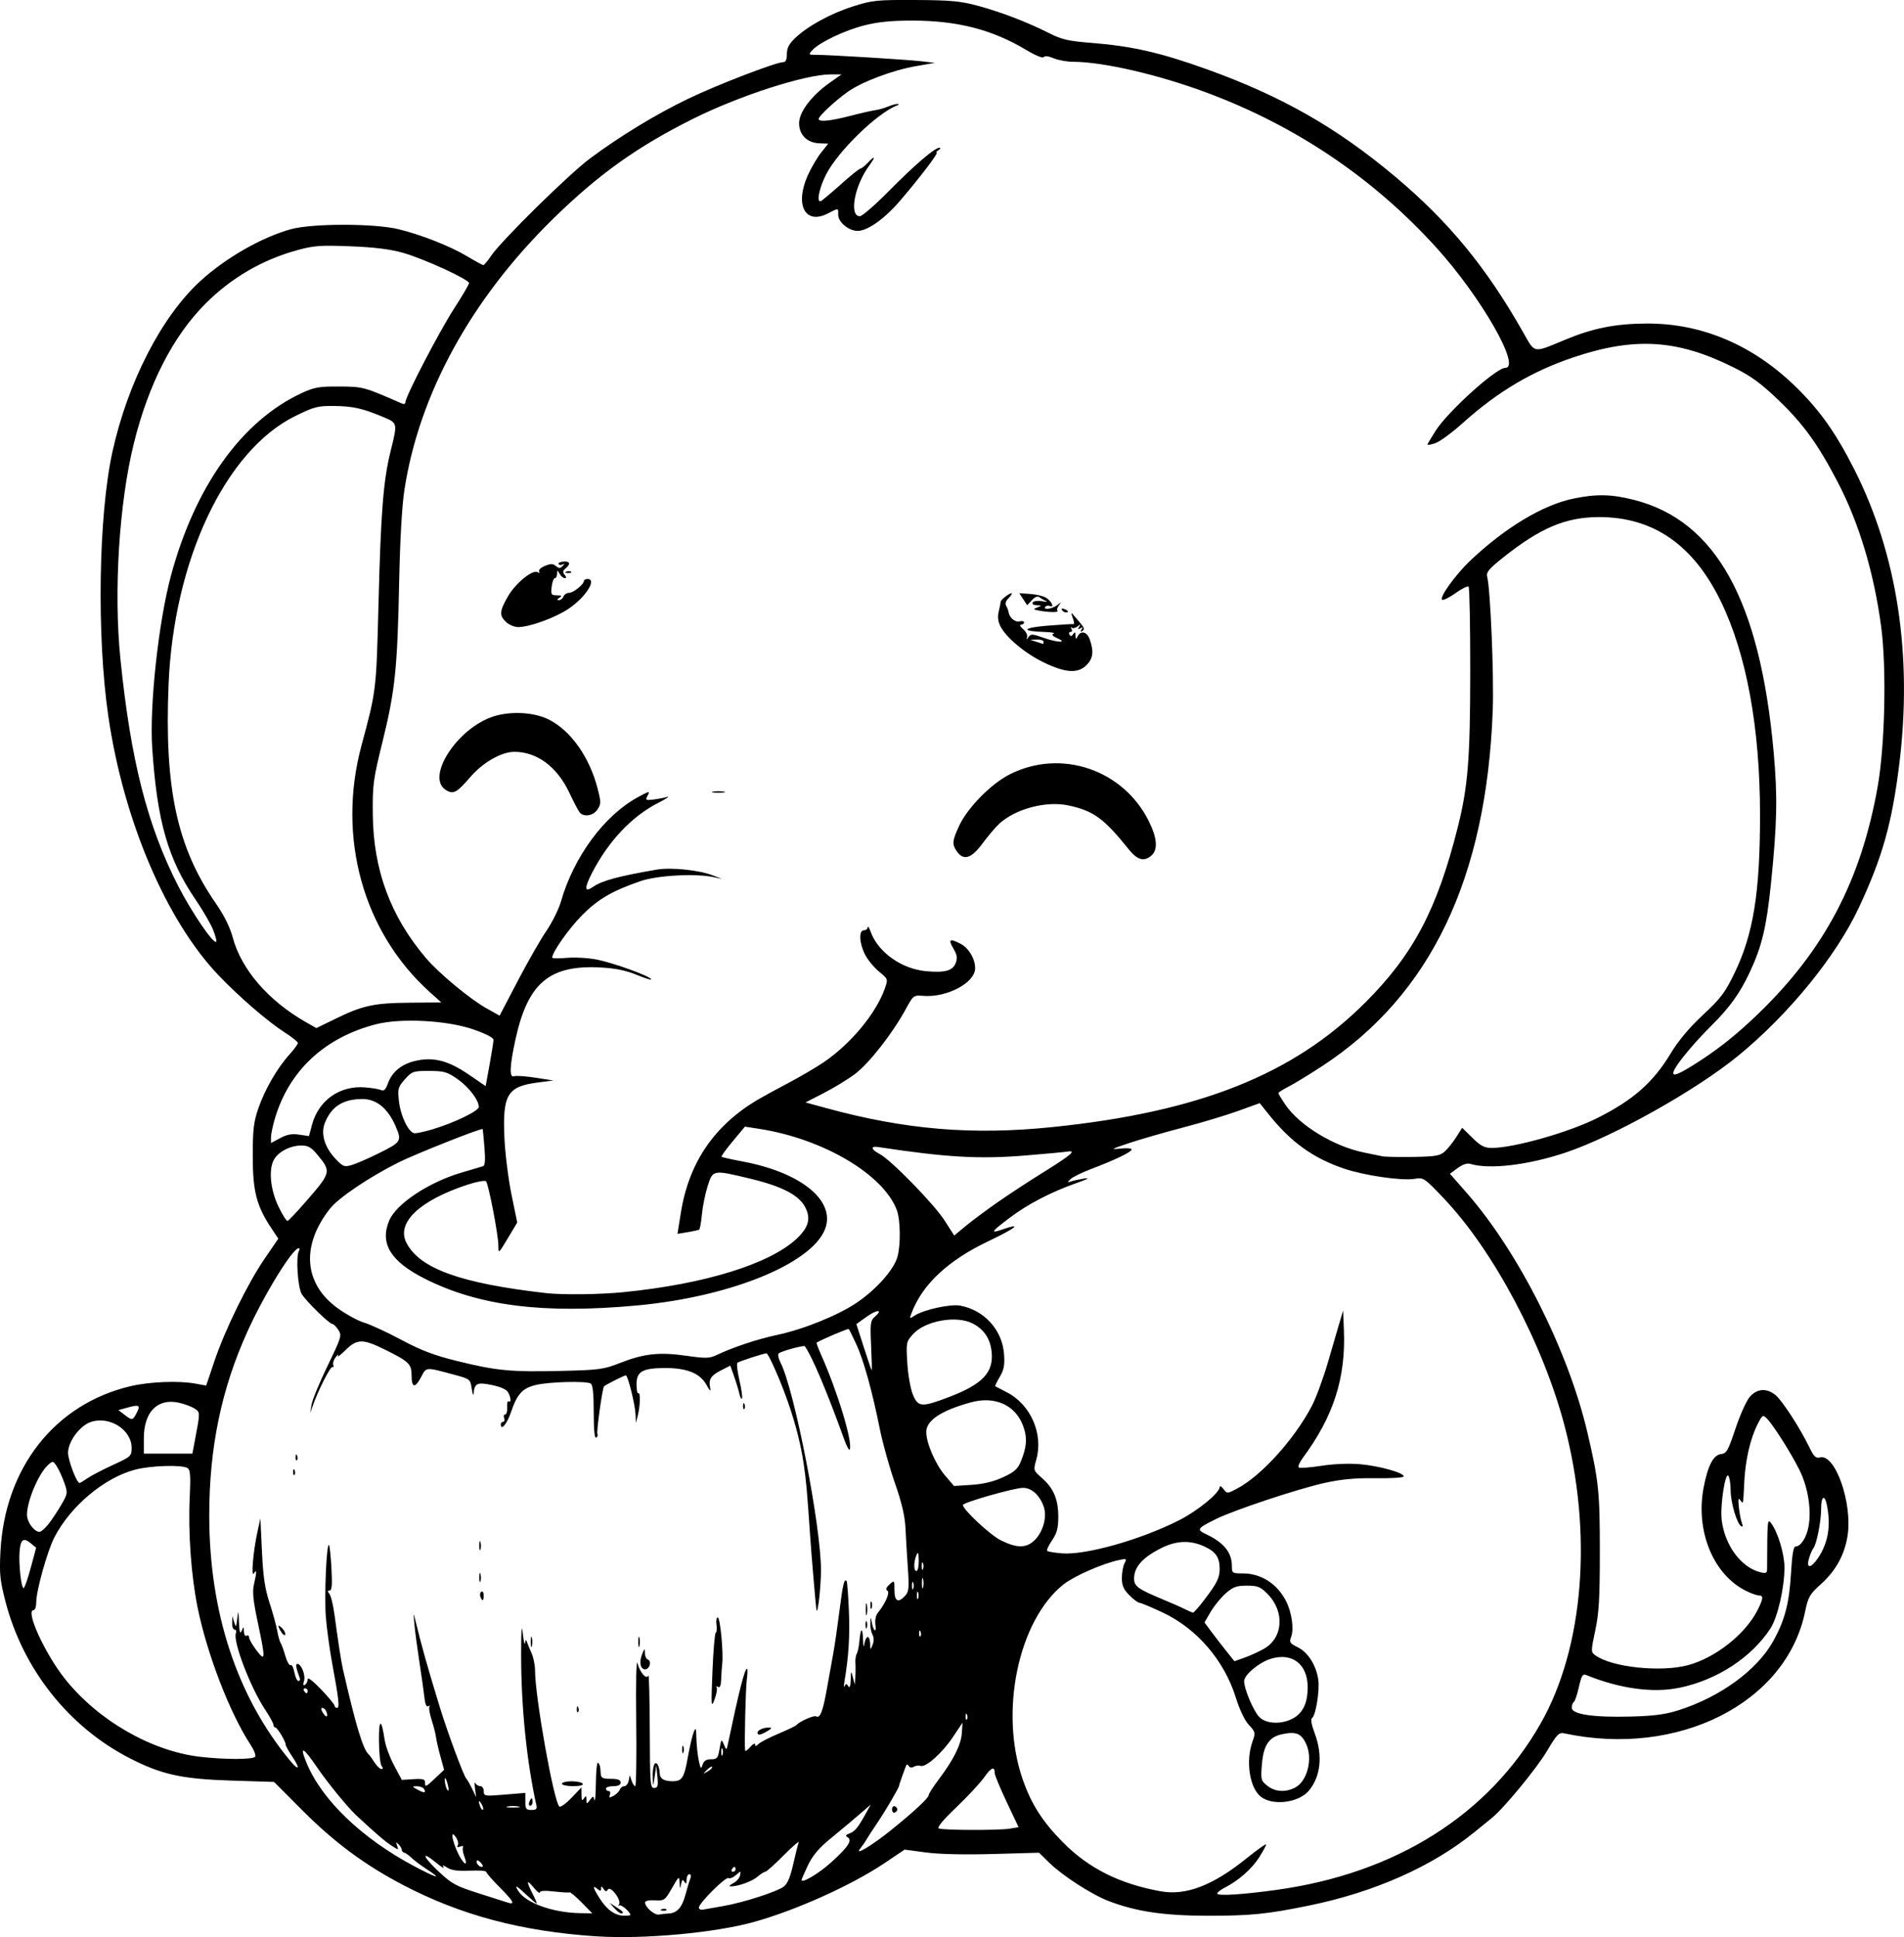 <?xml version="1.0" encoding="UTF-8" standalone="no"?>
<!-- Created with Inkscape (http://www.inkscape.org/) -->

<svg
   width="206.035mm"
   height="209.592mm"
   viewBox="0 0 206.035 209.592"
   version="1.1"
   id="svg1"
   xml:space="preserve"
   xmlns="http://www.w3.org/2000/svg"
   xmlns:svg="http://www.w3.org/2000/svg"><defs
     id="defs1" /><g
     id="layer1"
     transform="translate(-25.396,-21.213)"><path
       style="fill:#000000"
       d="m 89.908,230.72 c -8.093,-0.545 -14.593,-2.27 -20.855,-5.534 -4.145,-2.16 -7.461,-4.615 -10.929,-8.09 l -3.076,-3.083 -4.597,-0.144 c -5.407,-0.17 -7.594,-0.654 -11.082,-2.454 -6.558,-3.385 -11.49,-9.621 -13.382,-16.923 -0.596,-2.301 -0.666,-2.996 -0.541,-5.418 0.466,-9.058 5.899,-15.956 14.086,-17.882 2.046,-0.481 5.19,-0.607 6.983,-0.28 l 1.191,0.218 0.877,-2.604 c 1.154,-3.428 3.599,-8.422 5.446,-11.123 l 1.483,-2.17 -0.758,-1.138 c -1.595,-2.395 -2.005,-3.977 -2.007,-7.752 -0.002,-2.888 0.094,-3.721 0.598,-5.193 0.696,-2.032 2.044,-4.369 3.361,-5.827 0.507,-0.562 0.922,-1.127 0.922,-1.257 0,-0.13 -0.625,-0.635 -1.389,-1.122 -1.822,-1.161 -4.914,-3.825 -7.151,-6.161 -5.699,-5.95 -10.323,-16.792 -11.969,-28.066 -1.267,-8.677 -1.068,-21.703 0.435,-28.575 1.653,-7.554 5.334,-14.702 9.55,-18.545 2.723,-2.482 6.558,-4.679 9.73,-5.574 2.295,-0.648 9.06,-0.651 11.704,-0.006 2.469,0.603 5.628,1.855 7.458,2.957 0.847,0.51 1.614,0.926 1.705,0.925 0.091,-9.94e-4 0.464,-0.447 0.828,-0.992 1.078,-1.614 8.428,-8.851 10.716,-10.551 3.262,-2.424 7.094,-4.755 10.587,-6.441 3.123,-1.507 9.523,-3.974 10.311,-3.974 0.277,0 0.401,-0.269 0.401,-0.874 0,-0.64 0.23,-1.096 0.86,-1.703 1.36,-1.31 3.843,-2.675 6.284,-3.453 2.096,-0.668 2.555,-0.716 6.747,-0.697 3.759,0.017 4.86,0.116 6.701,0.606 2.502,0.665 5.393,1.771 7.783,2.978 1.38,0.697 2.083,0.859 4.554,1.055 4.416,0.35 7.507,1.054 12.48,2.842 8.133,2.924 14.095,6.32 20.414,11.628 5.801,4.873 9.848,9.792 13.828,16.807 1.344,2.369 1.03,2.311 4.552,0.848 3.015,-1.252 5.414,-1.733 8.771,-1.759 6.056,-0.046 11.675,2.357 16.359,6.999 2.518,2.495 4.2,4.887 6.172,8.777 4.65,9.175 6.326,20.151 4.871,31.897 -0.795,6.42 -1.818,10.052 -4.366,15.509 -2.452,5.252 -7.549,11.516 -13.034,16.019 -4.543,3.729 -13.485,8.749 -18.706,10.499 -4.044,1.356 -8.249,1.854 -10.319,1.222 -0.338,-0.103 -0.831,0.062 -1.363,0.455 l -0.834,0.617 1.845,2.107 c 5.591,6.384 10.967,17.072 13.038,25.92 1.208,5.16 1.337,6.399 1.336,12.832 -2.7e-4,5.06 -0.092,6.652 -0.494,8.547 -0.482,2.274 -0.482,2.338 5.4e-4,2.692 1.771,1.3 7.1,1.864 10.054,1.065 2.957,-0.8 6.174,-3.342 7.487,-5.917 0.654,-1.283 0.684,-1.624 0.141,-1.624 -0.224,0 -0.876,-0.239 -1.448,-0.531 -3.5,-1.785 -5.401,-6.486 -4.508,-11.146 0.455,-2.374 1.05,-3.518 1.878,-3.615 0.6,-0.07 0.768,-0.365 1.562,-2.742 0.489,-1.465 1.179,-3.007 1.533,-3.427 0.769,-0.914 1.808,-1.004 2.779,-0.24 0.714,0.562 2.665,3.558 3.671,5.641 0.508,1.051 0.712,1.246 1.179,1.129 1.642,-0.412 3.524,4.961 2.971,8.485 -0.321,2.045 -1.276,3.78 -2.868,5.212 -1.239,1.114 -1.393,1.382 -1.731,3.014 -2.048,9.878 -13.726,15.773 -26.043,13.147 -0.593,-0.126 -0.79,0.074 -1.905,1.945 -1.12,1.878 -4.679,6.194 -5.942,7.205 -0.273,0.218 -1.089,0.882 -1.814,1.476 -4.595,3.759 -10.858,6.547 -17.988,8.006 -4.498,0.92 -6.296,1.102 -10.899,1.098 -4.757,-0.004 -7.733,-0.44 -10.72,-1.571 -1.854,-0.702 -5.031,-2.748 -6.493,-4.181 l -1.088,-1.067 -4.979,0.139 c -3.102,0.087 -5.844,0.024 -7.273,-0.168 l -2.293,-0.307 -2.204,1.48 c -3.507,2.355 -9.379,5.008 -13.978,6.315 -4.238,1.204 -12.099,1.929 -17.198,1.585 z m 3.704,-2.314 c 0,-0.311 -1.018,-1.187 -1.194,-1.028 -0.118,0.106 -0.13,0.047 -0.027,-0.131 0.265,-0.461 -0.927,-2.031 -1.21,-1.594 -0.167,0.257 -0.272,0.243 -0.475,-0.066 -0.205,-0.312 -0.261,-0.319 -0.265,-0.034 -0.003,0.293 -0.081,0.299 -0.401,0.034 -0.568,-0.472 -0.491,-0.138 0.235,1.012 0.779,1.234 1.654,1.867 2.609,1.885 0.4,0.008 0.728,-0.027 0.728,-0.078 z m -1.745,-0.743 -0.504,-0.57 0.728,0.468 c 0.75,0.483 0.892,0.672 0.504,0.672 -0.123,0 -0.45,-0.257 -0.728,-0.57 z m 5.862,0.59 c 0.914,-0.034 1.474,-0.65 1.837,-2.02 0.191,-0.719 0.43,-1.516 0.532,-1.771 0.11,-0.274 0.066,-0.463 -0.107,-0.463 -0.161,0 -0.295,0.268 -0.297,0.595 -0.003,0.453 -0.061,0.506 -0.241,0.222 -0.183,-0.289 -0.264,-0.229 -0.357,0.265 -0.105,0.556 -0.125,0.536 -0.159,-0.156 -0.037,-0.768 -0.064,-0.749 -0.827,0.581 -0.759,1.323 -0.828,1.372 -1.85,1.315 -0.626,-0.035 -1.061,0.059 -1.061,0.229 0,0.515 1.025,1.405 1.511,1.313 0.26,-0.05 0.718,-0.099 1.018,-0.11 z m -0.727,-0.466 c 0.191,-0.076 0.419,-0.067 0.507,0.021 0.088,0.088 -0.068,0.15 -0.347,0.139 -0.308,-0.013 -0.371,-0.075 -0.16,-0.16 z m -8.67,-0.734 c -0.636,-0.649 -1.227,-1.141 -1.312,-1.095 -0.085,0.046 -0.839,0.005 -1.676,-0.092 -0.998,-0.115 -1.525,-0.08 -1.531,0.103 -0.005,0.153 -0.302,-0.079 -0.66,-0.515 -0.791,-0.965 -0.833,-0.728 -0.119,0.672 0.294,0.576 0.489,1.048 0.434,1.048 -0.055,0 -0.543,-0.417 -1.083,-0.926 -1.095,-1.032 -1.361,-1.162 -0.913,-0.445 0.818,1.309 3.746,2.361 6.705,2.409 l 1.312,0.021 z m 15.335,0.389 c 2.129,-0.366 5.756,-1.53 6.531,-2.095 0.406,-0.296 0.711,-1.012 1.024,-2.4 0.245,-1.088 0.515,-2.16 0.6,-2.381 0.085,-0.221 -0.642,0.401 -1.615,1.383 -0.973,0.982 -1.872,1.786 -1.997,1.786 -0.125,0 -0.501,0.237 -0.836,0.527 -0.59,0.511 -2.104,1.06 -2.913,1.055 -0.218,-0.001 -0.1,-0.152 0.262,-0.336 0.363,-0.183 0.704,-0.569 0.758,-0.856 0.097,-0.51 0.086,-0.51 -0.444,-0.034 -0.299,0.269 -0.662,0.415 -0.808,0.325 -0.296,-0.183 -3.204,2.716 -3.207,3.196 -8.2e-4,0.168 0.207,0.265 0.462,0.216 0.255,-0.05 1.237,-0.223 2.183,-0.386 z m -24.061,-1.882 c -0.882,-0.888 -1.604,-1.707 -1.604,-1.82 0,-0.114 -0.804,-0.169 -1.786,-0.124 -1.271,0.059 -1.967,-0.035 -2.414,-0.324 -0.463,-0.299 -0.57,-0.312 -0.407,-0.049 0.122,0.197 -0.244,-0.026 -0.813,-0.494 -1.663,-1.371 -1.473,-0.69 0.263,0.944 1.434,1.349 1.865,1.584 4.366,2.378 1.526,0.485 2.894,0.922 3.039,0.971 0.932,0.318 0.768,-0.06 -0.645,-1.482 z m 83.879,0.14 c 12.91,-1.771 22.976,-8.1 28.617,-17.992 4.692,-8.228 5.675,-20.627 2.565,-32.347 -2.336,-8.804 -7.667,-18.829 -13.002,-24.452 -2.156,-2.272 -2.213,-2.31 -3.197,-2.147 -1.378,0.229 -5.438,-0.362 -7.649,-1.114 -3.362,-1.144 -5.748,-2.869 -8.175,-5.912 l -0.931,-1.168 -2.346,0.849 c -1.29,0.467 -3.954,1.268 -5.92,1.781 -1.966,0.513 -4.594,1.271 -5.841,1.684 -1.976,0.656 -2.105,0.734 -1.01,0.608 0.691,-0.079 1.255,-0.039 1.253,0.09 -0.005,0.275 -1.756,1.122 -4.362,2.109 -1.019,0.386 -2.031,0.883 -2.249,1.105 -0.353,0.358 -0.348,0.386 0.047,0.248 0.244,-0.085 0.899,-0.228 1.455,-0.317 0.661,-0.106 0.342,0.073 -0.92,0.517 -2.681,0.943 -5.184,2.244 -7.128,3.706 -2.058,1.547 -2.196,1.762 -0.824,1.29 2.218,-0.764 1.496,-0.164 -1.541,1.282 -4.335,2.064 -7.108,4.655 -8.28,7.737 -0.253,0.666 -0.243,0.675 0.332,0.297 0.975,-0.639 3.857,-1.269 4.917,-1.075 2.595,0.474 4.555,2.63 4.747,5.221 0.09,1.21 -0.002,1.706 -0.459,2.481 -0.314,0.532 -0.536,0.992 -0.494,1.021 0.042,0.029 0.599,0.318 1.236,0.642 2.591,1.317 3.993,4.497 3.212,7.286 -0.329,1.173 -0.327,1.179 0.597,1.99 1.272,1.116 1.779,2.31 1.779,4.186 0,1.254 -0.138,1.78 -0.675,2.571 -0.371,0.547 -0.609,1.06 -0.529,1.14 0.08,0.08 0.791,0.199 1.58,0.265 2.579,0.214 8.547,-1.471 12.72,-3.591 2.013,-1.023 4.356,-2.947 4.374,-3.592 0.005,-0.165 0.187,-0.064 0.405,0.224 0.394,0.521 0.404,0.521 1.513,-0.069 2.604,-1.383 6.19,-5.357 8.055,-8.927 0.457,-0.875 1.245,-3.019 1.75,-4.763 0.505,-1.744 1.078,-3.707 1.274,-4.361 l 0.356,-1.191 0.085,2.117 c 0.209,5.192 -1.123,9.333 -4.446,13.827 -0.346,0.468 -0.549,0.931 -0.45,1.029 0.098,0.098 1.184,0.022 2.413,-0.169 1.347,-0.21 3.019,-0.281 4.212,-0.18 2.101,0.178 4.846,0.951 4.735,1.333 -0.037,0.126 -1.41,0.21 -3.053,0.185 -2.184,-0.032 -3.658,0.104 -5.49,0.507 -2.871,0.632 -9.807,2.937 -11.764,3.908 -2.081,1.033 -2.141,1.134 -1,1.676 1.859,0.884 2.72,1.959 2.72,3.398 0,0.786 0.037,0.811 1.204,0.811 1.951,0 3.694,1.116 4.648,2.976 0.628,1.224 0.888,3.027 0.561,3.891 -0.22,0.581 -0.145,0.699 0.726,1.129 1.094,0.541 1.973,1.923 2.207,3.47 0.176,1.162 -0.268,3.931 -0.67,4.18 -0.173,0.107 -0.069,0.705 0.29,1.664 0.886,2.368 0.649,4.67 -0.637,6.199 -1.127,1.339 -4.005,1.668 -5.256,0.6 -1.178,-1.007 -1.582,-3.846 -0.842,-5.921 0.34,-0.954 0.324,-1.03 -0.386,-1.79 -0.455,-0.487 -1.005,-1.637 -1.422,-2.973 -1.255,-4.019 -4.221,-7.466 -7.916,-9.198 -1.233,-0.578 -2.364,-1.05 -2.513,-1.05 -0.149,0 -0.638,-0.366 -1.085,-0.814 -0.637,-0.637 -0.814,-1.044 -0.814,-1.869 0,-0.58 0.13,-1.297 0.288,-1.593 0.27,-0.504 0.232,-0.526 -0.595,-0.35 -1.786,0.38 -4.884,1.741 -6.015,2.643 -4.889,3.901 -6.953,13.774 -4.41,21.087 0.94,2.702 2.15,4.592 4.383,6.84 2.788,2.808 6.106,4.466 10.547,5.271 2.73,0.495 5.658,-0.627 9.294,-3.563 1.166,-0.941 2.12,-1.618 2.12,-1.504 0,0.114 -0.339,0.742 -0.754,1.396 -0.787,1.241 -2.214,2.502 -3.678,3.251 -0.473,0.242 -0.86,0.542 -0.86,0.667 0,0.281 2.666,0.117 6.372,-0.391 z m -48.145,-2.985 c 1.829,-1.654 2.311,-2.382 1.789,-2.705 -0.269,-0.166 -0.229,-0.262 0.171,-0.413 0.602,-0.226 0.922,-0.61 1.738,-2.081 l 0.587,-1.058 -0.637,0.556 c -0.944,0.824 -2.032,1.739 -3.854,3.24 -1.154,0.951 -1.829,1.765 -2.315,2.792 -0.377,0.797 -0.686,1.506 -0.686,1.575 0,0.413 1.873,-0.7 3.207,-1.906 z m -43.702,0.788 c -0.647,-0.418 -1.414,-0.99 -1.705,-1.272 -0.291,-0.281 -0.648,-0.535 -0.794,-0.563 -0.146,-0.028 -0.265,-0.164 -0.265,-0.303 0,-0.138 -0.156,-0.406 -0.346,-0.595 -0.285,-0.283 -0.313,-0.256 -0.158,0.152 0.184,0.484 0.171,0.484 -0.58,0.004 -0.696,-0.446 -1.855,-1.44 -3.822,-3.278 -0.956,-0.893 -3.122,-3.539 -4.224,-5.159 -1.564,-2.299 -1.986,-2.48 -1.16,-0.495 1.663,3.996 5.975,8.127 11.612,11.127 2.44,1.299 3.152,1.487 1.441,0.382 z m 33.352,-0.034 c 0,-0.146 -0.052,-0.265 -0.117,-0.265 -0.064,0 -0.19,0.119 -0.28,0.265 -0.09,0.146 -0.037,0.265 0.117,0.265 0.154,0 0.28,-0.119 0.28,-0.265 z M 77.468,222.802 c -0.184,-0.222 -0.389,-0.349 -0.456,-0.282 -0.183,0.183 0.189,0.685 0.509,0.685 0.175,0 0.155,-0.152 -0.053,-0.403 z m -1.841,-0.773 c -0.151,-0.396 -0.207,-0.828 -0.126,-0.96 0.081,-0.132 -0.056,-0.161 -0.306,-0.065 -0.308,0.118 -0.392,0.075 -0.263,-0.135 0.105,-0.17 0.006,-0.574 -0.221,-0.898 -0.757,-1.081 -0.202,1.147 0.593,2.382 0.5,0.777 0.675,0.601 0.323,-0.325 z m 46.15,-2.766 c 2.481,-1.994 4.115,-3.511 4.115,-3.823 0,-0.141 0.474,-0.885 1.054,-1.653 1.622,-2.148 2.446,-3.791 2.53,-5.045 l 0.077,-1.143 -1.052,1.575 c -1.149,1.721 -2.946,3.314 -3.499,3.102 -0.192,-0.074 -0.514,-0.032 -0.715,0.092 -0.224,0.138 -0.44,0.106 -0.557,-0.083 -0.137,-0.222 -0.23,-0.199 -0.33,0.08 -0.076,0.214 -0.27,0.747 -0.43,1.183 -0.16,0.437 -0.284,0.823 -0.276,0.858 0.034,0.15 -1.452,2.694 -2.33,3.988 -0.525,0.773 -1.078,1.624 -1.229,1.89 -0.151,0.266 -0.449,0.694 -0.661,0.95 -0.696,0.839 1.255,-0.324 3.303,-1.97 z m 0.147,-2.276 c 0,-0.243 0.128,-0.398 0.284,-0.346 0.156,0.052 0.284,0.208 0.284,0.346 0,0.138 -0.128,0.294 -0.284,0.346 -0.156,0.052 -0.284,-0.104 -0.284,-0.346 z m 12.734,2.084 0.96,-0.159 -1.291,-2.736 c -0.71,-1.505 -1.291,-2.901 -1.291,-3.102 0,-0.789 -0.369,-0.652 -1.117,0.415 -0.43,0.614 -1.795,2.084 -3.034,3.268 -1.473,1.408 -2.128,2.201 -1.894,2.294 0.496,0.198 6.497,0.213 7.667,0.019 z m -57.152,-2.66 c -0.312,-0.536 -0.387,-0.365 -0.132,0.301 0.091,0.236 0.221,0.374 0.289,0.306 0.068,-0.068 -0.002,-0.341 -0.157,-0.607 z m 5.922,0.079 c -1.041,-4.714 -1.635,-10.571 -1.64,-16.173 -0.003,-2.782 0.051,-3.494 0.178,-2.381 0.1,0.873 0.211,1.349 0.247,1.058 0.048,-0.387 0.102,-0.422 0.2,-0.132 0.074,0.218 0.303,0.772 0.508,1.231 0.205,0.459 0.373,1.297 0.373,1.863 0,2.831 2.008,14.102 2.622,14.715 0.119,0.119 0.708,-0.297 1.308,-0.925 l 1.091,-1.141 0.007,0.794 c 0.005,0.61 0.066,0.702 0.263,0.397 0.213,-0.329 0.259,-0.307 0.269,0.132 0.012,0.507 0.028,0.509 0.378,0.047 0.353,-0.466 0.369,-0.466 0.49,0 0.069,0.265 0.138,-0.58 0.155,-1.877 0.017,-1.298 0.12,-2.27 0.229,-2.161 0.209,0.209 0.244,0.353 0.298,1.213 0.027,0.435 0.22,0.529 1.091,0.529 0.764,0 1.058,0.11 1.058,0.397 0,0.265 -0.265,0.397 -0.794,0.397 -0.437,0 -0.794,0.119 -0.794,0.265 0,0.146 0.132,0.265 0.293,0.265 0.161,0 0.223,0.181 0.138,0.403 -0.127,0.332 -0.059,0.352 0.384,0.115 0.296,-0.158 0.604,-0.459 0.684,-0.668 0.08,-0.209 0.303,-0.38 0.496,-0.38 0.193,0 0.403,-0.268 0.467,-0.595 l 0.117,-0.595 0.197,0.595 c 0.108,0.327 0.284,0.595 0.392,0.595 0.107,0 0.156,-3.185 0.109,-7.078 -0.05,-4.079 0.007,-6.721 0.134,-6.236 0.267,1.023 0.979,1.832 1.178,1.339 0.073,-0.181 0.142,2.492 0.154,5.939 0.019,5.798 0.056,6.265 0.484,6.233 0.388,-0.029 0.443,-0.231 0.341,-1.24 l -0.122,-1.206 -0.169,1.191 c -0.165,1.161 -0.17,1.167 -0.209,0.22 -0.051,-1.255 0.207,-1.996 0.522,-1.499 0.123,0.194 0.226,0.608 0.228,0.92 0.004,0.6 0.47,0.891 1.415,0.884 0.998,-0.007 1.234,-0.376 1.616,-2.528 0.205,-1.154 0.493,-2.396 0.641,-2.76 0.236,-0.583 0.272,-0.505 0.3,0.661 0.018,0.728 0.132,1.799 0.254,2.381 0.193,0.922 0.246,0.981 0.412,0.463 0.137,-0.427 0.397,-0.595 0.92,-0.595 0.651,0 0.749,-0.12 0.919,-1.124 0.183,-1.079 0.202,-1.098 0.471,-0.463 0.28,0.66 0.281,0.659 0.475,-0.265 1.155,-5.5 1.774,-7.938 2.017,-7.938 0.082,0 0.078,0.506 -0.01,1.124 -0.131,0.923 -0.277,6.86 -0.189,7.713 0.013,0.131 0.263,-0.036 0.554,-0.371 0.291,-0.336 0.529,-0.464 0.529,-0.286 0,0.238 0.096,0.228 0.361,-0.037 0.198,-0.198 1.181,-0.706 2.183,-1.127 1.002,-0.422 1.882,-0.846 1.954,-0.944 0.261,-0.351 1.872,-1.064 2.094,-0.927 0.433,0.268 0.745,-0.529 1.185,-3.029 0.244,-1.382 0.555,-3.109 0.691,-3.836 0.136,-0.728 0.429,-2.741 0.65,-4.474 0.381,-2.981 0.52,-3.57 0.783,-3.307 0.062,0.062 0.172,1.481 0.245,3.153 0.12,2.742 -0.02,5.022 -0.47,7.671 -0.086,0.509 -0.082,0.764 0.01,0.565 0.141,-0.304 0.203,-0.304 0.395,0 0.152,0.241 0.24,0.008 0.264,-0.698 0.034,-1.024 0.042,-1.032 0.237,-0.265 l 0.202,0.794 0.059,-0.794 c 0.033,-0.437 0.038,-1.118 0.012,-1.515 -0.026,-0.397 0.039,-0.861 0.144,-1.032 0.105,-0.171 0.235,-0.79 0.288,-1.377 0.133,-1.477 0.345,-1.56 0.393,-0.155 0.027,0.786 0.076,0.93 0.15,0.441 0.061,-0.4 0.221,-0.728 0.357,-0.728 0.136,0 0.255,0.327 0.264,0.728 0.017,0.716 0.021,0.718 0.263,0.113 0.156,-0.39 0.15,-0.795 -0.017,-1.107 -0.145,-0.271 -0.247,-0.827 -0.227,-1.237 0.035,-0.714 0.041,-0.718 0.155,-0.084 0.175,0.975 0.534,1.214 0.395,0.262 -0.068,-0.466 0.037,-1.006 0.246,-1.265 0.837,-1.038 1.354,-2.231 1.047,-2.421 -0.209,-0.129 -0.137,-0.338 0.232,-0.672 0.529,-0.479 0.535,-0.472 0.535,0.615 0,1.225 0.409,1.434 1.167,0.596 0.392,-0.433 0.431,-0.851 0.283,-2.977 -0.095,-1.36 -0.211,-3.306 -0.258,-4.325 -0.061,-1.314 -0.396,-2.741 -1.153,-4.91 -0.587,-1.682 -1.317,-4.301 -1.623,-5.821 -0.834,-4.145 -1.765,-7.494 -2.553,-9.186 -0.388,-0.833 -0.749,-1.565 -0.801,-1.628 -0.071,-0.084 -2.73,1.038 -3.481,1.469 -0.046,0.027 0.147,0.566 0.431,1.199 1.797,4.012 3.457,9.452 3.159,10.347 -0.059,0.176 -0.32,-0.274 -0.582,-0.999 -1.893,-5.25 -3.519,-9.098 -4.288,-10.153 -0.102,-0.14 -2.549,0.529 -2.825,0.773 -0.122,0.107 -0.037,0.552 0.189,0.987 1.509,2.917 4.414,17.853 4.383,22.53 -0.012,1.847 -0.349,4.784 -0.488,4.256 -0.054,-0.206 -0.548,-6.003 -0.688,-8.07 -0.326,-4.82 -0.428,-5.958 -0.703,-7.805 -0.363,-2.438 -1.065,-5.019 -2.122,-7.805 -0.769,-2.026 -1.727,-4.101 -1.894,-4.101 -0.291,0 -2.99,0.876 -3.142,1.02 -0.104,0.098 -0.012,0.941 0.206,1.872 0.217,0.932 0.347,1.823 0.288,1.98 -0.059,0.158 -0.189,-0.071 -0.29,-0.507 -0.101,-0.437 -0.363,-1.298 -0.582,-1.913 l -0.399,-1.12 -1.006,0.513 c -1.112,0.567 -1.362,0.973 -1.171,1.899 0.09,0.436 -0.03,0.335 -0.404,-0.338 -0.691,-1.245 -2.105,-1.82 -4.462,-1.815 -2.46,0.005 -3.103,0.371 -3.103,1.765 0,0.6 0.089,1.036 0.198,0.968 0.246,-0.152 0.205,1.356 -0.066,2.423 l -0.202,0.794 -0.031,-0.872 c -0.039,-1.088 -0.83,-4.288 -1.06,-4.288 -0.148,0 -2.156,1.01 -2.352,1.184 -0.177,0.156 -0.847,4.962 -0.721,5.166 0.077,0.125 0.02,0.302 -0.128,0.394 -0.176,0.109 -0.269,-0.84 -0.269,-2.744 0,-2.002 -0.101,-2.973 -0.322,-3.11 -0.485,-0.3 -4.524,-0.194 -5.958,0.157 -1.449,0.354 -2.006,0.972 -2.689,2.981 -0.417,1.226 -1.085,2.018 -1.085,1.285 0,-0.158 0.115,-0.287 0.256,-0.287 0.141,0 0.188,-0.179 0.104,-0.397 -0.084,-0.218 -0.032,-0.397 0.114,-0.397 0.147,0 0.242,-0.35 0.213,-0.777 -0.03,-0.427 0.042,-0.718 0.159,-0.646 0.295,0.182 0.266,-0.364 -0.051,-0.957 -0.17,-0.317 -0.796,-0.603 -1.754,-0.802 -1.604,-0.333 -1.895,-0.196 -1.984,0.933 -0.023,0.291 -0.114,0.054 -0.202,-0.526 -0.158,-1.038 -0.188,-1.063 -1.809,-1.499 -3.251,-0.875 -3.084,-0.886 -3.671,0.23 -0.656,1.247 -1.031,1.181 -1.031,-0.18 0,-1.232 -0.282,-1.505 -2.903,-2.801 -2.384,-1.179 -3.004,-1.167 -4.264,0.08 -0.551,0.546 -0.911,0.814 -0.801,0.595 0.111,-0.218 0.011,-0.162 -0.221,0.125 -0.232,0.287 -0.362,0.68 -0.287,0.874 0.074,0.194 0.038,0.292 -0.081,0.218 -0.206,-0.128 -1.559,2.529 -2.142,4.207 l -0.276,0.794 0.149,-0.926 c 0.082,-0.509 0.86,-2.396 1.73,-4.193 1.511,-3.122 1.563,-3.295 1.165,-3.903 -0.229,-0.35 -0.518,-0.636 -0.643,-0.636 -0.317,0 -2.754,-2.37 -3.295,-3.204 -0.454,-0.7 -0.679,-4.124 -0.311,-4.72 0.095,-0.153 0.075,-0.274 -0.042,-0.27 -0.665,0.025 -3.707,4.969 -5.534,8.993 -2.824,6.219 -4.149,12.61 -4.14,19.97 0.013,10.464 3.006,19.536 8.732,26.465 1.015,1.228 1.147,0.887 0.198,-0.51 -0.364,-0.536 -0.661,-1.079 -0.661,-1.206 0,-0.363 -0.904,-1.858 -1.124,-1.86 -0.109,-9.2e-4 -0.198,-0.13 -0.198,-0.288 0,-0.157 -0.413,-0.908 -0.918,-1.669 -1.577,-2.376 -3.481,-7.358 -3.146,-8.232 0.084,-0.218 0.02,-0.396 -0.141,-0.396 -0.161,0 -0.281,-0.327 -0.267,-0.728 l 0.026,-0.728 0.202,0.661 c 0.182,0.597 0.214,0.558 0.326,-0.397 0.114,-0.971 0.13,-0.938 0.188,0.397 0.047,1.083 0.121,1.32 0.29,0.926 0.215,-0.5 0.228,-0.495 0.246,0.082 0.01,0.337 0.137,0.537 0.283,0.447 0.146,-0.09 0.268,-0.008 0.272,0.183 0.004,0.19 0.361,0.814 0.794,1.386 0.988,1.306 1.002,1.011 0.141,-3.052 -0.497,-2.348 -0.59,-3.285 -0.403,-4.088 0.312,-1.345 0.309,-1.668 -0.012,-1.175 -0.322,0.495 -0.072,-2.405 0.387,-4.498 l 0.319,-1.455 0.168,3.572 c 0.129,2.743 0.319,4.032 0.818,5.556 0.358,1.091 0.734,2.461 0.837,3.043 0.103,0.582 0.27,1.177 0.371,1.323 0.101,0.146 0.329,0.774 0.508,1.397 0.178,0.623 0.431,1.066 0.562,0.985 0.131,-0.081 0.317,0.273 0.413,0.786 0.096,0.513 0.294,0.933 0.439,0.933 0.145,0 0.208,-0.149 0.139,-0.331 -0.386,-1.027 -0.47,-1.521 -0.259,-1.521 0.433,0 0.918,1.242 0.723,1.854 -0.128,0.404 -0.095,0.536 0.104,0.413 0.161,-0.1 0.293,-0.371 0.293,-0.604 0,-0.254 0.582,0.188 1.455,1.104 0.8,0.84 1.455,1.632 1.455,1.761 0,0.129 0.12,0.235 0.268,0.235 0.299,0 0.203,-0.87 -0.539,-4.895 -0.268,-1.455 -0.57,-3.673 -0.671,-4.929 -0.181,-2.249 0.072,-8.068 0.339,-7.801 0.075,0.075 0.195,1.214 0.266,2.531 0.096,1.785 0.046,2.394 -0.196,2.394 -0.244,0 -0.25,0.09 -0.026,0.36 0.164,0.198 0.416,1.24 0.559,2.315 0.365,2.736 0.716,5.014 0.894,5.792 1.388,6.088 2.195,8.761 2.796,9.26 0.087,0.073 0.367,0.46 0.622,0.86 0.255,0.4 0.594,0.728 0.754,0.728 0.198,0 0.206,-0.105 0.024,-0.331 -0.147,-0.182 -0.276,-1.402 -0.286,-2.712 -0.02,-2.444 0.262,-2.486 0.62,-0.093 0.096,0.642 0.552,1.876 1.014,2.741 l 0.839,1.573 1.257,-0.08 c 1.001,-0.064 1.257,0.004 1.257,0.337 0,0.567 0.056,0.544 1.126,-0.466 l 0.936,-0.882 -0.394,-1.433 c -0.217,-0.788 -0.433,-1.73 -0.48,-2.094 -0.047,-0.364 -0.265,-1.216 -0.484,-1.894 -0.219,-0.678 -0.318,-1.322 -0.22,-1.431 0.098,-0.109 0.042,-0.121 -0.126,-0.025 -0.202,0.116 -0.345,-0.203 -0.427,-0.95 -0.067,-0.618 -0.307,-2.314 -0.532,-3.769 -0.225,-1.455 -0.472,-3.301 -0.547,-4.101 -0.129,-1.362 -0.121,-1.387 0.12,-0.397 0.684,2.81 1.266,4.879 2.608,9.26 0.86,2.811 2.63,7.584 2.894,7.805 0.087,0.073 0.36,0.549 0.607,1.058 l 0.449,0.926 -0.121,-0.926 c -0.067,-0.509 -0.051,-0.777 0.036,-0.595 0.086,0.182 0.326,0.331 0.532,0.331 0.206,0 0.375,0.249 0.375,0.553 0,0.532 0.084,0.546 2.249,0.366 l 2.249,-0.187 v 0.924 c 0,0.808 0.083,0.924 0.658,0.924 0.534,0 0.635,-0.106 0.534,-0.562 z m -0.759,-0.298 c 0.084,-0.218 0.199,-0.397 0.256,-0.397 0.057,0 0.104,0.179 0.104,0.397 0,0.218 -0.115,0.397 -0.256,0.397 -0.141,0 -0.188,-0.179 -0.104,-0.397 z m 3.535,-1.984 c 0,-0.146 0.469,-0.265 1.043,-0.265 0.573,0 1.116,0.119 1.206,0.265 0.1,0.162 -0.306,0.265 -1.043,0.265 -0.663,0 -1.206,-0.119 -1.206,-0.265 z m 13.006,-3.704 c 0,-0.364 0.06,-0.513 0.133,-0.331 0.073,0.182 0.073,0.48 0,0.661 -0.073,0.182 -0.133,0.033 -0.133,-0.331 z m 8.16,-1.824 c 0,-0.28 0.657,-0.561 1.278,-0.548 0.315,0.007 0.252,0.117 -0.22,0.388 -0.776,0.443 -1.058,0.486 -1.058,0.161 z m -19.558,-2.564 c 0.013,-0.308 0.075,-0.371 0.16,-0.16 0.076,0.191 0.067,0.419 -0.021,0.507 -0.088,0.088 -0.15,-0.068 -0.139,-0.347 z m 14.681,-4.079 c 0.091,-2.256 0.252,-4.134 0.358,-4.174 0.106,-0.04 0.14,-0.427 0.076,-0.86 -0.064,-0.433 -5.4e-4,-0.787 0.14,-0.787 0.261,0 0.627,3.827 0.481,5.027 -0.044,0.364 -0.096,1.115 -0.114,1.669 -0.023,0.688 -0.131,0.948 -0.339,0.819 -0.169,-0.104 -0.234,-0.074 -0.147,0.068 0.087,0.141 -0.017,0.725 -0.232,1.298 -0.362,0.966 -0.378,0.744 -0.224,-3.06 z m -7.36,-0.211 c -0.497,-0.099 -0.584,-0.876 -0.198,-1.773 0.22,-0.512 0.228,-0.511 0.246,0.044 0.01,0.315 0.149,0.617 0.309,0.67 0.494,0.165 0.159,1.162 -0.357,1.059 z m -12.308,-2.964 c 0,-0.509 0.054,-0.718 0.121,-0.463 0.067,0.255 0.067,0.671 0,0.926 -0.067,0.255 -0.121,0.046 -0.121,-0.463 z m 11.642,0 c 0,-0.509 0.054,-0.718 0.121,-0.463 0.067,0.255 0.067,0.671 0,0.926 -0.067,0.255 -0.121,0.046 -0.121,-0.463 z m -38.625,-1.052 c -0.454,-0.727 -0.413,-0.921 0.088,-0.42 0.23,0.23 0.378,0.537 0.33,0.683 -0.049,0.146 -0.237,0.027 -0.418,-0.263 z m 63.212,-0.8 c 0,-0.364 0.06,-0.513 0.133,-0.331 0.073,0.182 0.073,0.48 0,0.661 -0.073,0.182 -0.133,0.033 -0.133,-0.331 z m 0.025,-1.72 c 0.003,-0.582 0.057,-0.789 0.12,-0.46 0.063,0.329 0.061,0.805 -0.005,1.058 -0.066,0.253 -0.118,-0.016 -0.115,-0.598 z m 0.504,-0.397 c 0,-0.364 0.06,-0.513 0.133,-0.331 0.073,0.182 0.073,0.48 0,0.661 -0.073,0.182 -0.133,0.033 -0.133,-0.331 z M 77.38,193.977 c -0.082,-0.214 -0.035,-0.459 0.104,-0.545 0.139,-0.086 0.253,0.089 0.253,0.388 0,0.639 -0.147,0.703 -0.357,0.156 z m -0.121,-2.125 c 0.005,-0.437 0.065,-0.583 0.132,-0.326 0.067,0.257 0.063,0.615 -0.01,0.794 -0.072,0.179 -0.127,-0.032 -0.122,-0.468 z m 0,-3.44 c 0.005,-0.437 0.065,-0.583 0.132,-0.326 0.067,0.257 0.063,0.615 -0.01,0.794 -0.072,0.179 -0.127,-0.032 -0.122,-0.468 z m -20.139,-7.96 c 0.013,-0.308 0.075,-0.371 0.16,-0.16 0.076,0.191 0.067,0.419 -0.021,0.507 -0.088,0.088 -0.15,-0.068 -0.139,-0.347 z m 0.265,-1.587 c 0.013,-0.308 0.075,-0.371 0.16,-0.16 0.076,0.191 0.067,0.419 -0.021,0.507 -0.088,0.088 -0.15,-0.068 -0.139,-0.347 z m 48.419,-5.556 c 0.013,-0.308 0.075,-0.371 0.16,-0.16 0.076,0.191 0.067,0.419 -0.021,0.507 -0.088,0.088 -0.15,-0.068 -0.139,-0.347 z m -24.296,43.359 c -0.327,-0.063 -0.863,-0.063 -1.191,0 -0.327,0.063 -0.059,0.115 0.595,0.115 0.655,0 0.923,-0.052 0.595,-0.115 z m -10.242,-1.912 c -0.096,-0.155 -0.435,-0.278 -0.754,-0.273 -0.559,0.009 -0.556,0.022 0.081,0.375 0.708,0.392 0.955,0.354 0.673,-0.102 z m 2.517,-0.692 c -0.128,-0.429 -0.243,-0.582 -0.256,-0.339 -0.025,0.493 0.257,1.351 0.398,1.21 0.05,-0.05 -0.014,-0.442 -0.142,-0.871 z m 91.772,0.555 c 1.296,-0.67 1.916,-3.087 1.199,-4.677 -0.528,-1.171 -1.096,-1.41 -2.607,-1.094 -1.438,0.3 -2.031,1.19 -2.201,3.301 -0.13,1.622 -0.101,1.735 0.593,2.281 0.846,0.666 1.959,0.736 3.016,0.19 z m -63.097,-2.236 c -0.07,-0.07 -0.332,0.088 -0.583,0.35 -0.436,0.456 -0.431,0.461 0.127,0.127 0.321,-0.193 0.526,-0.407 0.457,-0.477 z m -49.449,-1.099 c 0.095,-0.154 -0.126,-0.731 -0.491,-1.283 -2.222,-3.358 -4.71,-9.795 -5.734,-14.836 -0.704,-3.466 -1.039,-8.127 -0.858,-11.944 0.111,-2.335 0.064,-2.979 -0.231,-3.165 -0.594,-0.376 -3.959,-0.277 -5.66,0.166 -3.336,0.869 -7.011,3.947 -8.757,7.334 -0.758,1.471 -1.959,5.765 -1.96,7.009 -3.6e-4,0.473 -0.129,0.86 -0.286,0.86 -0.931,0 1.219,4.708 3.403,7.451 3.564,4.475 9.332,7.8 14.608,8.418 2.657,0.311 5.77,0.307 5.965,-0.009 z m 50.569,-0.845 c -0.073,-0.182 -0.133,-0.033 -0.133,0.331 0,0.364 0.06,0.513 0.133,0.331 0.073,-0.182 0.073,-0.48 0,-0.661 z m 61.881,-3.381 c 0.975,-0.603 1.444,-1.667 1.444,-3.278 0,-2.499 -1.653,-3.79 -3.964,-3.098 -1.289,0.386 -2.915,1.747 -2.915,2.438 0,0.822 0.994,3.18 1.622,3.849 0.765,0.814 2.571,0.856 3.813,0.088 z m -35.417,-0.307 c -0.085,-0.211 -0.147,-0.148 -0.16,0.16 -0.011,0.279 0.051,0.435 0.139,0.347 0.088,-0.088 0.097,-0.316 0.021,-0.507 z m -69.328,-0.336 c -0.086,-0.225 -0.28,-0.408 -0.432,-0.408 -0.174,0 -0.157,0.19 0.048,0.517 0.365,0.585 0.622,0.512 0.384,-0.109 z m 146.274,-0.141 c 4.554,-1.438 8.554,-4.356 10.304,-7.516 1.251,-2.259 1.724,-4.078 1.915,-7.37 0.112,-1.933 0.266,-2.844 0.48,-2.844 0.568,0 1.186,-0.944 1.412,-2.156 0.338,-1.807 -0.058,-4.278 -0.982,-6.132 -0.919,-1.844 -2.846,-4.884 -3.529,-5.565 -0.427,-0.427 -0.484,-0.392 -0.998,0.616 -0.79,1.548 -1.327,3.879 -1.443,6.261 -0.124,2.548 -0.098,2.43 -0.434,1.95 -0.204,-0.293 -0.243,-0.084 -0.148,0.794 0.071,0.655 0.218,1.419 0.326,1.697 0.13,0.334 0.1,0.447 -0.088,0.33 -0.462,-0.286 -1.128,-2.555 -1.132,-3.861 -0.002,-0.665 -0.108,-1.374 -0.235,-1.574 -0.339,-0.535 -0.916,3.214 -0.733,4.762 0.326,2.753 2.106,5.154 4.198,5.665 0.579,0.141 0.713,0.082 0.715,-0.314 0.02,-5.369 0.034,-5.527 0.432,-5.002 0.732,0.966 1.448,3.338 1.448,4.799 0,2.19 -0.737,5.393 -1.517,6.593 -2.04,3.138 -5.794,5.586 -9.844,6.419 -2.881,0.592 -6.456,0.103 -10.113,-1.384 -0.36,-0.146 -0.5,0.09 -0.772,1.308 -0.183,0.818 -0.432,1.548 -0.552,1.622 -0.121,0.075 -0.22,0.353 -0.22,0.619 0,0.707 2.328,1.056 6.35,0.952 2.496,-0.064 3.762,-0.229 5.159,-0.67 z M 58.687,204.155 c 0,-0.146 -0.126,-0.265 -0.28,-0.265 -0.154,0 -0.207,0.119 -0.117,0.265 0.09,0.146 0.216,0.265 0.28,0.265 0.064,0 0.117,-0.119 0.117,-0.265 z m 103.473,-4.541 c 2.101,-1.181 2.284,-4.055 0.379,-5.96 -0.761,-0.761 -1.052,-0.876 -2.216,-0.876 -1.125,0 -1.492,0.133 -2.286,0.83 -0.52,0.457 -1.251,1.352 -1.625,1.989 l -0.679,1.159 0.733,0.988 c 0.403,0.543 1.133,1.487 1.622,2.098 l 0.889,1.111 1.077,-0.38 c 0.592,-0.209 1.54,-0.64 2.106,-0.958 z m -37.146,-1.858 c -0.085,-0.211 -0.147,-0.148 -0.16,0.16 -0.011,0.279 0.051,0.435 0.139,0.347 0.088,-0.088 0.097,-0.316 0.021,-0.507 z m 30.71,-3.456 c 1.378,-1.81 1.653,-2.372 1.653,-3.373 0,-1.212 -0.435,-1.835 -1.675,-2.398 -1.497,-0.68 -2.957,-0.636 -4.543,0.137 -2.079,1.013 -3.043,2.073 -3.043,3.348 0,0.822 0.426,1.134 3.043,2.221 1.019,0.423 2.15,0.923 2.514,1.111 0.364,0.188 0.736,0.342 0.828,0.343 0.091,9e-4 0.642,-0.623 1.224,-1.387 z m -30.98,-0.794 c -0.073,-0.182 -0.133,-0.033 -0.133,0.331 0,0.364 0.06,0.513 0.133,0.331 0.073,-0.182 0.073,-0.48 0,-0.661 z m -0.529,-1.058 c -0.073,-0.182 -0.133,-0.033 -0.133,0.331 0,0.364 0.06,0.513 0.133,0.331 0.073,-0.182 0.073,-0.48 0,-0.661 z m 1.065,-0.397 c -0.067,-0.255 -0.121,-0.046 -0.121,0.463 0,0.509 0.054,0.718 0.121,0.463 0.067,-0.255 0.067,-0.671 0,-0.926 z m -96.561,-1.191 0.587,-2.183 -0.563,-0.472 c -0.809,-0.677 -1.133,-0.443 -1.231,0.889 -0.103,1.391 0.181,3.948 0.438,3.948 0.1,0 0.446,-0.982 0.769,-2.183 z m 96.095,-0.794 c -0.014,-0.871 -0.07,-1.005 -0.246,-0.595 -0.317,0.738 -0.317,1.72 0,1.72 0.146,0 0.256,-0.506 0.246,-1.124 z m 0.458,0.265 c -0.073,-0.182 -0.133,-0.033 -0.133,0.331 0,0.364 0.06,0.513 0.133,0.331 0.073,-0.182 0.073,-0.48 0,-0.661 z m 96.845,-0.531 c 1.104,-1.633 1.42,-3.491 0.974,-5.72 -0.244,-1.219 -0.628,-1.005 -0.628,0.351 0,1.373 -0.482,3.846 -0.836,4.287 -0.135,0.168 -0.351,0.674 -0.48,1.124 -0.318,1.109 0.207,1.086 0.969,-0.042 z m -84.754,-1.952 c 0.923,-0.923 1.355,-2.526 0.974,-3.617 -0.434,-1.245 -1.305,-2.037 -2.239,-2.037 -0.939,0 -6.504,1.584 -6.504,1.852 0,0.501 2.949,3.251 4.101,3.825 1.744,0.869 2.781,0.863 3.667,-0.024 z M 30.654,186.098 c 0.371,-0.473 0.994,-1.414 1.386,-2.092 0.693,-1.199 0.701,-1.264 0.308,-2.377 -0.222,-0.629 -0.587,-1.424 -0.811,-1.766 -0.397,-0.606 -0.421,-0.61 -0.945,-0.137 -1.155,1.044 -2.527,4.566 -2.234,5.734 0.189,0.752 0.841,1.498 1.31,1.498 0.172,0 0.615,-0.387 0.986,-0.86 z M 133.919,181.058 c 1.224,-0.56 1.595,-0.884 1.929,-1.682 0.671,-1.606 0.735,-2.644 0.242,-3.935 -0.85,-2.227 -3.053,-3.203 -5.633,-2.496 -3.209,0.88 -4.83,1.954 -4.83,3.2 0,1.199 0.991,3.494 2.034,4.713 l 0.972,1.135 1.885,-0.121 c 1.267,-0.081 2.382,-0.348 3.401,-0.815 z m -99.085,0.113 c 0.386,-0.272 1.625,-0.919 2.753,-1.438 1.986,-0.913 2.051,-0.972 2.051,-1.866 0,-1.956 -2.378,-3.472 -4.4,-2.804 -1.197,0.395 -2.479,2.122 -2.479,3.338 0,0.808 0.937,3.265 1.245,3.265 0.071,0 0.444,-0.223 0.831,-0.495 z m 11.643,-4.069 c 0.593,-3.136 0.594,-3.08 -0.034,-3.489 -0.324,-0.211 -1.079,-0.493 -1.678,-0.627 -2.32,-0.518 -3.802,0.982 -3.804,3.852 l -9.9e-4,1.654 h 2.627 2.627 z m -6.311,-2.976 c 0.464,-0.866 0.311,-0.97 -0.926,-0.628 l -1.028,0.284 0.646,0.497 c 0.833,0.64 0.887,0.634 1.308,-0.153 z m 87.917,-1.754 c 3.661,-1.394 4.868,-2.684 4.614,-4.935 -0.159,-1.413 -0.836,-2.409 -2.062,-3.034 -1.755,-0.895 -5.13,-0.288 -6.432,1.157 -0.743,0.825 -0.759,0.902 -0.626,3.119 0.074,1.25 0.341,2.779 0.592,3.397 0.568,1.398 0.946,1.426 3.914,0.297 z m -35.529,-3.713 c 2.548,-0.997 4.209,-1.172 7.136,-0.752 2.064,0.296 2.473,0.287 3.236,-0.074 1.85,-0.874 4.406,-1.724 6.563,-2.183 2.882,-0.613 6.611,-2.125 8.643,-3.504 2.084,-1.415 3.967,-3.532 4.369,-4.912 0.376,-1.291 0.341,-4.043 -0.065,-5.112 -1.467,-3.859 -7.982,-7.698 -14.887,-8.771 l -1.542,-0.24 -1.316,1.581 c -0.724,0.87 -1.271,1.625 -1.217,1.68 0.054,0.054 1.102,0.288 2.329,0.52 6.074,1.149 9.777,4.025 8.982,6.976 -1.037,3.852 -10.05,7.637 -20.468,8.595 -10.148,0.933 -17.094,0.057 -22.948,-2.895 -3.706,-1.869 -4.896,-3.808 -3.858,-6.286 0.763,-1.823 4.278,-4.154 7.846,-5.203 1.091,-0.321 2.127,-0.628 2.301,-0.682 0.227,-0.07 0.273,-0.646 0.162,-2.03 -0.085,-1.063 -0.173,-1.957 -0.196,-1.988 -0.111,-0.15 -7.317,2.709 -9.142,3.626 -3.17,1.594 -6.439,3.8 -7.367,4.972 -3.156,3.984 -2.851,8.111 0.794,10.764 0.92,0.67 2.222,1.381 2.892,1.58 0.67,0.199 2.477,1.034 4.017,1.856 2.157,1.152 3.546,1.679 6.059,2.299 4.253,1.05 5.794,1.196 11.197,1.068 4.215,-0.1 4.623,-0.156 6.482,-0.883 z m 27.106,-1.842 c -0.112,-2.433 -0.075,-2.72 0.403,-3.136 0.937,-0.813 0.236,-0.807 -0.898,0.007 l -1.1,0.79 0.804,2.501 c 0.442,1.376 0.829,2.504 0.859,2.509 0.03,0.004 -8.3e-4,-1.198 -0.069,-2.671 z m -26.803,-5.794 c 8.807,-0.87 15.882,-3.062 18.784,-5.821 1.278,-1.215 1.524,-2.186 0.864,-3.417 -0.688,-1.284 -2.529,-2.228 -5.947,-3.049 -4.037,-0.97 -4.023,-0.972 -4.593,0.835 -0.261,0.829 -0.538,2.201 -0.615,3.05 -0.077,0.849 -0.212,1.586 -0.301,1.638 -0.088,0.052 -0.652,0.175 -1.252,0.275 l -1.091,0.18 0.368,-2.296 c 0.864,-5.398 3.593,-9.413 8.296,-12.208 0.509,-0.303 1.995,-1.114 3.301,-1.803 1.306,-0.689 3.036,-1.701 3.844,-2.25 2.957,-2.008 5.68,-5.294 6.637,-8.008 0.349,-0.99 0.345,-1.002 -0.637,-1.812 -0.544,-0.448 -1.223,-1.275 -1.51,-1.837 -0.632,-1.239 -0.698,-2.631 -0.125,-2.631 0.218,0 0.406,-0.149 0.418,-0.331 0.011,-0.182 0.148,0.026 0.303,0.463 0.794,2.233 3.343,4.052 6.021,4.295 2.041,0.185 2.873,-0.048 3.195,-0.896 0.206,-0.541 0.149,-0.878 -0.265,-1.58 -0.579,-0.981 -0.389,-1.099 0.787,-0.491 0.883,0.457 1.579,1.624 1.579,2.649 0,1.56 -3.038,3.184 -5.588,2.987 -1.088,-0.084 -1.1,-0.075 -1.939,1.468 -1.411,2.593 -3.978,5.869 -5.476,6.986 -0.779,0.581 -2.303,1.511 -3.386,2.066 l -1.969,1.009 2.234,0.611 c 8.546,2.337 15.819,2.947 24.491,2.056 15.876,-1.631 26.05,-5.681 33.849,-13.474 5.195,-5.191 7.77,-10.066 9.999,-18.929 1.117,-4.442 1.355,-7.416 1.36,-16.977 0.002,-4.899 -0.078,-8.989 -0.178,-9.09 -0.1,-0.101 -0.716,0.2 -1.367,0.668 -0.652,0.468 -1.315,0.808 -1.473,0.755 -0.432,-0.144 1.382,-2.687 3.029,-4.249 3.731,-3.537 7.826,-6.004 11.106,-6.693 2.516,-0.528 4.165,-0.495 6.619,0.132 8.85,2.263 13.624,10.896 15.098,27.3 0.434,4.831 0.374,7.711 -0.297,14.251 -0.476,4.636 -0.981,6.755 -2.26,9.488 -1.118,2.39 -2.193,3.878 -4.321,5.986 -1.582,1.566 -3.387,3.714 -3.829,4.555 -0.464,0.885 0.08,0.774 1.959,-0.397 2.537,-1.581 4.592,-3.196 6.971,-5.48 7.247,-6.955 11.223,-14.483 13.029,-24.666 0.79,-4.455 0.976,-12.797 0.386,-17.274 -0.772,-5.856 -2.399,-11.272 -4.72,-15.717 -2.143,-4.103 -3.726,-6.289 -6.416,-8.861 -1.943,-1.857 -2.947,-2.585 -4.925,-3.566 -5.995,-2.975 -10.604,-3.263 -17.162,-1.073 -4.512,1.507 -8.258,3.722 -12.039,7.119 -1.164,1.046 -2.504,2.033 -2.977,2.193 -0.473,0.16 -0.86,0.233 -0.86,0.16 0,-0.072 0.398,-0.751 0.885,-1.508 1.361,-2.117 6.55,-6.8 7.535,-6.8 1.767,0 -2.625,-7.669 -7.434,-12.979 -6.797,-7.506 -15.113,-13.135 -24.738,-16.746 -5.287,-1.984 -11.322,-3.384 -14.607,-3.39 -0.652,-0.001 -1.596,-0.174 -2.097,-0.383 -0.576,-0.241 -0.971,-0.285 -1.073,-0.12 -0.093,0.15 -0.914,-0.189 -1.925,-0.795 -3.656,-2.189 -7.436,-3.159 -12.319,-3.159 -2.265,0 -3.715,0.146 -5.187,0.523 -2.151,0.55 -4.845,1.838 -5.608,2.681 -0.435,0.481 -0.42,0.5 0.392,0.5 1.422,0 9.862,0.516 11.408,0.698 l 1.455,0.171 -2.055,0.358 c -2.522,0.439 -5.833,1.688 -7.376,2.783 -1.355,0.962 -3.137,2.622 -3.137,2.923 0,0.356 1.239,0.236 3.437,-0.333 1.155,-0.299 2.372,-0.576 2.705,-0.615 0.333,-0.039 0.941,-0.211 1.35,-0.382 0.41,-0.171 0.886,-0.302 1.058,-0.29 0.172,0.011 0.135,0.089 -0.083,0.172 -2.139,0.817 -6.411,4.979 -7.67,7.474 -0.757,1.501 -1.064,3.061 -0.564,2.872 0.128,-0.049 1.098,-0.862 2.156,-1.808 1.058,-0.946 2.018,-1.72 2.133,-1.72 0.116,0 0.46,-0.268 0.765,-0.595 0.814,-0.874 0.921,-0.725 0.192,0.265 -1.602,2.174 -2.219,5.49 -1.021,5.49 0.246,0 1.635,-1.203 3.088,-2.674 2.826,-2.861 5.011,-4.737 5.509,-4.731 0.173,0.002 0.134,0.116 -0.09,0.261 -0.218,0.141 -0.306,0.258 -0.194,0.261 0.239,0.005 -1.935,2.856 -4.021,5.275 -1.643,1.905 -3.474,3.196 -4.532,3.196 -0.963,0 -2.101,-0.942 -2.101,-1.739 0,-0.769 0.078,-0.76 -1.14,-0.139 -2.432,1.24 -3.577,-0.915 -2.173,-4.089 0.361,-0.817 1.011,-1.932 1.444,-2.479 l 0.787,-0.994 -0.957,-0.036 c -1.325,-0.05 -2.195,-0.914 -2.195,-2.18 0,-1.202 1.343,-2.982 3.288,-4.356 l 1.303,-0.921 h -1.187 c -2.723,0 -9.888,2.311 -14.855,4.793 -6.059,3.026 -10.208,5.985 -15.11,10.775 -8.914,8.71 -14.572,19.021 -16.156,29.441 -0.26,1.713 -0.471,5.443 -0.56,9.893 -0.185,9.317 -0.44,11.786 -1.776,17.198 -1.035,4.192 -1.108,4.731 -1.078,7.938 0.056,6.026 1.903,11.032 5.74,15.56 1.379,1.627 4.748,4.429 6.526,5.428 l 1.457,0.818 1.964,-3.759 c 1.08,-2.068 2.476,-4.508 3.103,-5.423 0.626,-0.915 1.334,-2.344 1.573,-3.175 1.393,-4.845 4.682,-9.303 8.327,-11.287 1.238,-0.674 1.328,-0.69 1.059,-0.187 -0.273,0.51 -0.232,0.542 0.57,0.451 0.475,-0.054 1.161,-0.182 1.525,-0.285 0.364,-0.103 -0.084,0.194 -0.995,0.66 -2.844,1.455 -5.396,4.173 -7.158,7.624 -0.83,1.625 -0.782,2.088 0.149,1.44 0.965,-0.672 2.783,-1.162 6.915,-1.867 1.516,-0.258 4.536,0.051 6.008,0.616 l 1.034,0.397 -0.926,-0.198 c -1.966,-0.42 -6.126,-0.187 -7.937,0.444 -3.066,1.068 -4.58,1.954 -6.295,3.688 -1.415,1.43 -3.219,3.988 -3.228,4.576 -0.001,0.095 0.708,0.109 1.577,0.03 0.869,-0.079 2.327,0.003 3.241,0.182 1.784,0.349 5.661,1.749 5.896,2.129 0.079,0.127 -0.604,-0.078 -1.516,-0.455 -1.165,-0.482 -2.319,-0.724 -3.874,-0.812 -5.601,-0.32 -7.945,1.636 -9.289,7.749 -0.638,2.905 -0.692,4.218 -0.163,4.015 0.204,-0.079 1.246,-0.007 2.315,0.158 l 1.943,0.3 -1.72,0.224 c -3.255,0.424 -3.788,1.312 -3.579,5.961 0.077,1.705 0.42,4.469 0.764,6.143 l 0.625,3.043 -1.021,1.703 c -1.01,1.684 -1.021,1.693 -1.021,0.794 2.6e-4,-1.13 -1.06,-6.648 -1.337,-6.958 -0.112,-0.125 -1.018,0.04 -2.013,0.368 -5.194,1.71 -7.721,4.12 -6.598,6.292 1.442,2.789 5.876,4.385 15.108,5.437 1.775,0.202 5.794,0.154 8.372,-0.101 z m 54.679,-47.917 c -2.683,-3.348 -3.802,-4.162 -6.524,-4.746 -2.421,-0.519 -5.761,0.372 -7.512,2.004 -0.399,0.372 -1.207,1.328 -1.794,2.123 -1.193,1.614 -2.041,1.879 -2.756,0.858 -0.553,-0.789 -0.52,-1.152 0.249,-2.805 0.911,-1.956 3.472,-4.547 5.498,-5.562 5.522,-2.766 12.221,-0.507 15.002,5.059 0.913,1.828 1.02,3.085 0.315,3.723 -0.797,0.721 -1.531,0.527 -2.478,-0.654 z m -59.42,-4.002 c -0.148,-0.182 -0.642,-1.122 -1.096,-2.088 -1.339,-2.845 -3.503,-4.46 -5.975,-4.456 -1.393,0.002 -3.396,1.151 -4.758,2.729 -1.497,1.734 -1.853,1.915 -2.687,1.368 -2.061,-1.35 1.089,-6.386 4.893,-7.822 1.916,-0.723 4.643,-0.615 6.334,0.251 2.363,1.211 4.373,4.074 5.241,7.463 0.372,1.453 0.371,1.656 -0.013,2.242 -0.457,0.698 -1.489,0.865 -1.938,0.314 z m 14.426,-2.237 c 0.327,-0.063 0.863,-0.063 1.191,0 0.327,0.063 0.059,0.115 -0.595,0.115 -0.655,0 -0.923,-0.052 -0.595,-0.115 z m 35.855,-13.953 c -2.031,-0.973 -4.096,-2.683 -4.737,-3.924 -0.267,-0.516 -0.329,-1.031 -0.193,-1.601 0.11,-0.462 0.207,-0.945 0.215,-1.073 0.016,-0.252 1.206,-1.117 1.206,-0.877 0,0.08 -0.186,0.332 -0.414,0.559 -0.241,0.241 -0.327,0.553 -0.206,0.747 0.114,0.183 0.231,0.488 0.26,0.677 0.095,0.625 0.712,1.15 1.201,1.022 0.265,-0.069 0.482,-0.018 0.482,0.114 0,0.132 -0.149,0.244 -0.331,0.249 -0.185,0.005 -0.089,0.211 0.219,0.468 0.302,0.253 0.501,0.636 0.443,0.851 -0.093,0.343 -0.073,0.344 0.163,0.003 0.236,-0.339 0.431,-0.331 1.541,0.067 1.533,0.55 2.773,0.606 1.561,0.071 -0.525,-0.232 -0.651,-0.386 -0.397,-0.487 0.205,-0.081 -0.223,-0.165 -0.951,-0.187 -2.624,-0.078 -2.477,-0.455 0.265,-0.68 1.455,-0.119 2.732,-0.196 2.837,-0.169 0.105,0.026 0.068,-0.278 -0.083,-0.677 -0.151,-0.399 -0.175,-0.606 -0.055,-0.461 0.12,0.146 0.494,0.579 0.83,0.964 0.45,0.515 0.525,0.753 0.286,0.901 -0.222,0.137 -0.258,0.091 -0.111,-0.145 0.151,-0.244 0.111,-0.283 -0.132,-0.132 -0.25,0.155 -0.284,0.111 -0.122,-0.158 0.184,-0.305 0.151,-0.312 -0.182,-0.043 -0.223,0.181 -0.503,0.24 -0.622,0.132 -0.119,-0.108 -0.131,-0.047 -0.026,0.135 0.105,0.182 0.057,0.331 -0.105,0.331 -0.163,0 -0.214,0.132 -0.115,0.293 0.126,0.204 0.25,0.184 0.408,-0.066 0.172,-0.272 0.233,-0.23 0.25,0.17 0.017,0.406 0.065,0.436 0.202,0.132 0.335,-0.74 1.035,-0.585 1.343,0.299 0.45,1.291 0.352,2.047 -0.357,2.756 -0.929,0.929 -2.246,0.854 -4.573,-0.261 z m -0.07,-2.265 c 0,-0.146 -0.327,-0.253 -0.728,-0.238 l -0.728,0.026 0.661,0.212 c 0.364,0.117 0.691,0.224 0.728,0.238 0.036,0.015 0.066,-0.093 0.066,-0.238 z M 80.169,88.522 c -0.761,-0.709 -0.728,-1.176 0.192,-2.781 0.82,-1.43 2.689,-2.948 3.223,-2.617 0.192,0.118 0.253,0.088 0.151,-0.076 -0.093,-0.151 0.186,-0.422 0.621,-0.602 0.634,-0.263 0.872,-0.26 1.198,0.011 0.332,0.275 0.468,0.274 0.727,-0.007 0.234,-0.252 0.236,-0.298 0.007,-0.17 -0.172,0.096 -0.372,0.08 -0.444,-0.037 -0.072,-0.117 0.158,-0.237 0.511,-0.266 0.73,-0.06 0.831,0.248 0.242,0.737 -0.304,0.253 -0.328,0.419 -0.1,0.694 0.205,0.247 0.21,0.362 0.016,0.362 -0.156,0 -0.405,-0.208 -0.554,-0.463 -0.257,-0.441 -0.27,-0.441 -0.278,0 -0.004,0.255 -0.114,0.463 -0.244,0.463 -0.13,0 -0.284,0.417 -0.344,0.926 -0.099,0.844 -0.048,0.926 0.566,0.93 0.533,0.003 0.591,0.058 0.278,0.261 -0.278,0.179 -0.295,0.258 -0.058,0.261 0.186,0.002 0.408,-0.175 0.491,-0.393 0.084,-0.218 0.355,-0.397 0.603,-0.397 0.465,0 1.609,-0.916 1.609,-1.289 0,-0.116 0.179,-0.21 0.397,-0.21 1.047,0 -0.203,1.969 -2.037,3.209 -1.453,0.983 -4.233,1.994 -5.482,1.994 -0.394,0 -0.977,-0.243 -1.295,-0.539 z m 57.629,-1.249 c -0.617,-0.121 -0.626,-0.143 -0.132,-0.342 0.497,-0.2 0.492,-0.214 -0.082,-0.232 -0.359,-0.011 -0.54,-0.134 -0.438,-0.299 0.096,-0.155 0.545,-0.216 1.008,-0.135 0.459,0.08 0.656,0.071 0.438,-0.02 -0.218,-0.091 -0.535,-0.274 -0.705,-0.407 -0.202,-0.159 -0.485,-0.052 -0.823,0.31 l -0.515,0.553 -0.427,-0.652 -0.427,-0.652 1.132,0.076 c 0.622,0.042 1.379,0.208 1.682,0.37 0.63,0.337 1.061,1.157 0.494,0.939 -0.196,-0.075 -0.423,-0.03 -0.503,0.101 -0.231,0.373 0.789,0.207 1.328,-0.217 0.434,-0.341 0.451,-0.337 0.157,0.04 -0.181,0.232 -0.25,0.5 -0.154,0.595 0.192,0.192 -0.992,0.176 -2.031,-0.027 z m 2.515,-0.06 c -0.093,-0.15 0.013,-0.194 0.249,-0.104 0.458,0.176 0.542,0.366 0.162,0.366 -0.137,0 -0.322,-0.118 -0.411,-0.262 z M 86.684,83.06 c 0.191,-0.076 0.419,-0.067 0.507,0.021 0.088,0.088 -0.068,0.15 -0.347,0.139 -0.308,-0.013 -0.371,-0.075 -0.16,-0.16 z m 46.616,68.269 c 1.237,-0.865 3.471,-2.331 4.964,-3.256 2.991,-1.854 3.663,-2.425 2.664,-2.264 -0.339,0.054 -2.343,0.242 -4.453,0.416 -5.103,0.422 -8.598,0.224 -16.073,-0.908 -0.835,-0.126 -0.741,0.277 0.174,0.75 1.215,0.628 5.88,5.404 7.031,7.199 l 1.046,1.63 1.199,-0.997 c 0.66,-0.548 2.211,-1.705 3.448,-2.57 z m -74.854,-0.053 c 2.8,-3.212 2.818,-3.286 1.29,-5.13 -0.662,-0.799 -1.001,-0.992 -1.742,-0.992 -1.106,0 -2.298,0.575 -2.862,1.38 -0.7,0.999 -0.534,3.257 0.38,5.19 0.436,0.922 0.893,1.636 1.015,1.587 0.122,-0.049 0.985,-0.965 1.919,-2.036 z m 7.794,-5.211 c 2.609,-1.289 2.662,-1.37 1.956,-3.011 -0.824,-1.915 -2.06,-2.928 -3.572,-2.928 -2.105,0 -3.369,0.803 -4.078,2.593 -0.461,1.164 -0.028,2.622 1.151,3.871 0.8,0.849 0.953,0.909 1.734,0.685 0.471,-0.135 1.735,-0.68 2.809,-1.21 z m 115.487,-0.251 c 0.325,-0.291 0.883,-0.99 1.241,-1.553 l 0.651,-1.024 1.111,1.09 c 0.903,0.886 1.297,1.09 2.104,1.09 2.383,0 8.329,-1.686 11.422,-3.239 3.869,-1.942 6.036,-3.851 7.921,-6.976 0.845,-1.4 1.995,-2.773 3.491,-4.168 1.922,-1.791 2.394,-2.415 3.405,-4.498 2.054,-4.232 2.779,-8.708 2.778,-17.158 -10e-4,-9.418 -1.462,-17.381 -4.238,-23.095 -2.978,-6.131 -7.329,-9.137 -13.206,-9.123 -3.601,0.009 -6.34,1.171 -10.408,4.417 -1.485,1.185 -1.799,1.564 -1.676,2.023 0.353,1.322 0.745,10.678 0.605,14.456 -0.671,18.186 -6.724,30.824 -18.437,38.494 -1.382,0.905 -3.02,1.904 -3.638,2.219 -0.618,0.315 -1.124,0.639 -1.124,0.718 0,0.08 0.364,0.674 0.808,1.32 1.517,2.205 5.254,4.462 8.452,5.105 0.8,0.161 1.693,0.345 1.984,0.408 0.291,0.063 1.797,0.094 3.346,0.069 2.404,-0.04 2.904,-0.124 3.408,-0.576 z m -123.959,-1.836 1.064,0.158 0.331,-1.237 c 0.703,-2.628 2.997,-4.248 5.712,-4.036 0.745,0.058 1.537,0.191 1.761,0.294 0.3,0.138 0.492,-0.046 0.728,-0.7 0.448,-1.239 1.416,-2.061 2.86,-2.428 1.969,-0.5 3.622,-0.101 5.832,1.407 l 1.893,1.292 0.424,-2.316 c 0.233,-1.274 0.424,-2.485 0.424,-2.691 0,-0.232 -0.832,-0.662 -2.183,-1.129 -2.843,-0.983 -7.828,-1.247 -10.519,-0.558 -5.555,1.423 -9.412,5.012 -10.948,10.189 -0.235,0.79 -0.427,1.713 -0.427,2.051 v 0.614 l 0.992,-0.534 c 0.736,-0.396 1.267,-0.493 2.056,-0.376 z m 14.427,-0.574 c 2.333,-0.693 5.014,-1.988 5.014,-2.423 0,-0.748 -1.107,-2.187 -2.339,-3.039 -1.092,-0.756 -1.439,-0.853 -3.04,-0.856 -1.723,-0.003 -1.844,0.038 -2.612,0.897 -0.737,0.824 -0.793,1.019 -0.663,2.281 0.176,1.708 1.079,3.565 1.733,3.565 0.262,0 1.12,-0.191 1.908,-0.425 z m -10.631,-11.897 c 3.034,-1.495 4.266,-1.768 8.125,-1.802 l 3.46,-0.031 -1.24,-1.115 c -7.226,-6.5 -10.068,-16.741 -7.401,-26.666 1.622,-6.036 1.603,-5.873 1.852,-15.551 0.256,-9.923 0.518,-13.16 1.331,-16.425 0.723,-2.907 0.718,-2.934 -0.735,-3.546 -2.288,-0.964 -3.353,-1.209 -5.358,-1.232 -1.815,-0.021 -2.176,0.071 -4.233,1.079 -7.568,3.708 -13.177,15.583 -13.728,29.061 -0.46,11.253 0.914,17.614 5.115,23.68 0.905,1.307 1.531,2.571 1.835,3.704 0.92,3.433 3.842,6.819 7.872,9.123 0.635,0.363 1.162,0.662 1.171,0.664 0.009,0.002 0.879,-0.422 1.934,-0.942 z m -13.1,-9.671 c -0.251,-0.637 -1.103,-2.106 -1.892,-3.266 -3.009,-4.42 -4.168,-8.465 -4.703,-16.412 -0.308,-4.584 0.674,-13.633 2.025,-18.653 2.607,-9.686 7.682,-16.769 14.165,-19.768 1.359,-0.629 1.872,-0.717 4.068,-0.704 2.567,0.016 2.627,0.032 6.813,1.863 0.182,0.08 0.331,-9.69e-4 0.331,-0.179 0,-0.605 3.681,-7.677 5.283,-10.15 0.878,-1.355 1.596,-2.581 1.596,-2.724 0,-0.395 -4.894,-2.639 -7.144,-3.275 -1.396,-0.394 -3.083,-0.604 -5.689,-0.706 -3.25,-0.127 -3.957,-0.075 -5.766,0.421 -3.765,1.033 -7.124,2.99 -9.906,5.772 -3.516,3.516 -6.184,8.722 -7.772,15.162 -1.593,6.465 -2.186,15.997 -1.447,23.283 1.113,10.975 2.905,18.021 6.251,24.569 1.45,2.837 3.832,6.334 4.12,6.046 0.067,-0.067 -0.084,-0.643 -0.335,-1.279 z"
       id="path7" /></g></svg>
